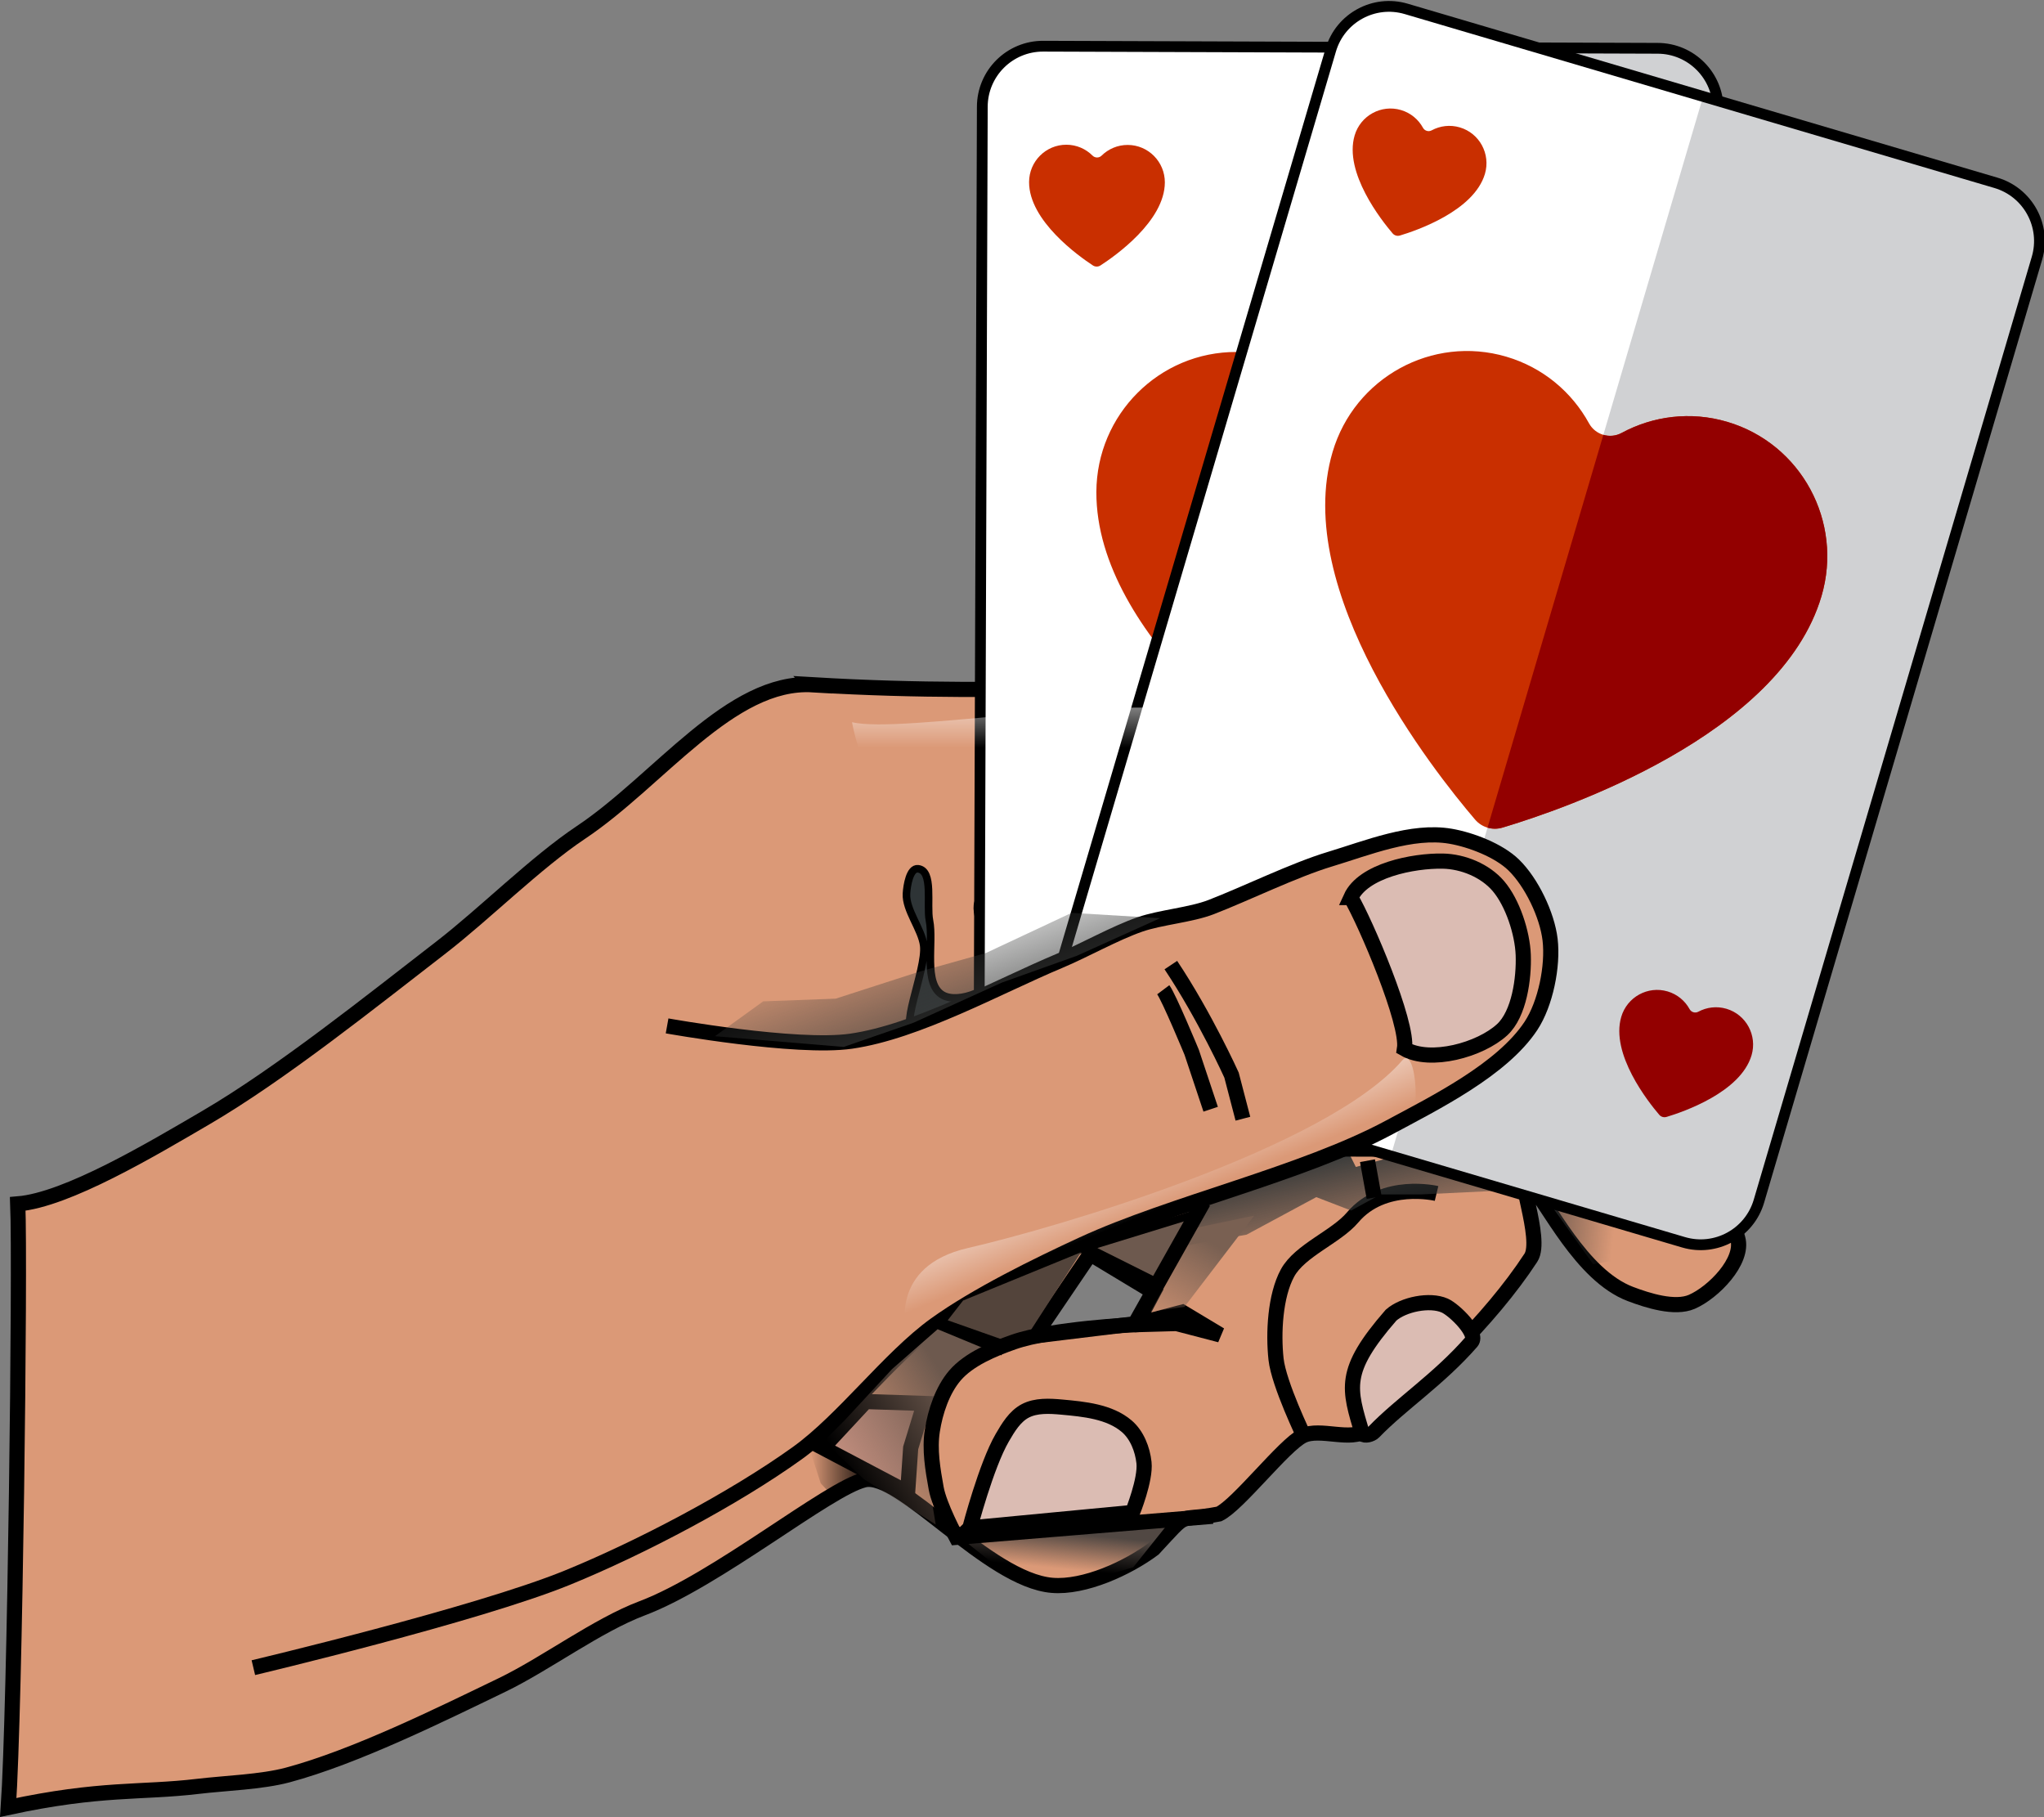 <?xml version="1.0" encoding="UTF-8" standalone="no"?>
<!-- Created with Inkscape (http://www.inkscape.org/) -->

<svg
   xmlns:dc="http://purl.org/dc/elements/1.1/"
   xmlns:cc="http://creativecommons.org/ns#"
   xmlns:rdf="http://www.w3.org/1999/02/22-rdf-syntax-ns#"
   xmlns:svg="http://www.w3.org/2000/svg"
   xmlns="http://www.w3.org/2000/svg"
   xmlns:xlink="http://www.w3.org/1999/xlink"
   xmlns:sodipodi="http://sodipodi.sourceforge.net/DTD/sodipodi-0.dtd"
   xmlns:inkscape="http://www.inkscape.org/namespaces/inkscape"
   width="505.48"
   height="449.272"
   id="svg5655"
   sodipodi:version="0.32"
   inkscape:version="0.92.0 r15299"
   sodipodi:docname="hand_with_cards.svg"
   inkscape:output_extension="org.inkscape.output.svg.inkscape"
   version="1.0">
  <rect width="100%" height="100%" fill="#808080" stroke="none"/>
  <sodipodi:namedview
     id="base"
     pagecolor="#ffffff"
     bordercolor="#666666"
     borderopacity="1.0"
     inkscape:pageopacity="0.0"
     inkscape:pageshadow="2"
     inkscape:zoom="0.5"
     inkscape:cx="30.848076"
     inkscape:cy="54.236617"
     inkscape:document-units="px"
     inkscape:current-layer="g4649"
     showgrid="false"
     showguides="true"
     inkscape:guide-bbox="true"
     inkscape:window-width="1920"
     inkscape:window-height="1017"
     inkscape:window-x="-8"
     inkscape:window-y="-8"
     inkscape:window-maximized="1"
     fit-margin-top="0"
     fit-margin-left="0"
     fit-margin-right="0"
     fit-margin-bottom="0" />
  <defs
     id="defs5657">
    <linearGradient
       inkscape:collect="always"
       id="linearGradient6706">
      <stop
         style="stop-color:#ffffff;stop-opacity:1;"
         offset="0"
         id="stop6708" />
      <stop
         style="stop-color:#ffffff;stop-opacity:0;"
         offset="1"
         id="stop6710" />
    </linearGradient>
    <linearGradient
       inkscape:collect="always"
       id="linearGradient6682">
      <stop
         style="stop-color:#555753;stop-opacity:1;"
         offset="0"
         id="stop6684" />
      <stop
         style="stop-color:#555753;stop-opacity:0;"
         offset="1"
         id="stop6686" />
    </linearGradient>
    <linearGradient
       inkscape:collect="always"
       id="linearGradient6670">
      <stop
         style="stop-color:#ffffff;stop-opacity:1;"
         offset="0"
         id="stop6672" />
      <stop
         style="stop-color:#ffffff;stop-opacity:0;"
         offset="1"
         id="stop6674" />
    </linearGradient>
    <linearGradient
       inkscape:collect="always"
       id="linearGradient6660">
      <stop
         style="stop-color:#ffffff;stop-opacity:1;"
         offset="0"
         id="stop6662" />
      <stop
         style="stop-color:#ffffff;stop-opacity:0;"
         offset="1"
         id="stop6664" />
    </linearGradient>
    <linearGradient
       inkscape:collect="always"
       id="linearGradient9895">
      <stop
         style="stop-color:#796052;stop-opacity:1;"
         offset="0"
         id="stop9897" />
      <stop
         style="stop-color:#796052;stop-opacity:0;"
         offset="1"
         id="stop9899" />
    </linearGradient>
    <linearGradient
       inkscape:collect="always"
       id="linearGradient6445">
      <stop
         style="stop-color:#6d594e;stop-opacity:1;"
         offset="0"
         id="stop6447" />
      <stop
         style="stop-color:#6d594e;stop-opacity:0;"
         offset="1"
         id="stop6449" />
    </linearGradient>
    <linearGradient
       inkscape:collect="always"
       id="linearGradient6375">
      <stop
         style="stop-color:#514843;stop-opacity:1;"
         offset="0"
         id="stop6377" />
      <stop
         style="stop-color:#514843;stop-opacity:0"
         offset="1"
         id="stop6379" />
    </linearGradient>
    <linearGradient
       inkscape:collect="always"
       id="linearGradient6361">
      <stop
         style="stop-color:#3a3b3a;stop-opacity:1;"
         offset="0"
         id="stop6363" />
      <stop
         style="stop-color:#3a3b3a;stop-opacity:0;"
         offset="1"
         id="stop6365" />
    </linearGradient>
    <linearGradient
       inkscape:collect="always"
       id="linearGradient6329">
      <stop
         style="stop-color:#000000;stop-opacity:1;"
         offset="0"
         id="stop6331" />
      <stop
         style="stop-color:#000000;stop-opacity:0;"
         offset="1"
         id="stop6333" />
    </linearGradient>
    <linearGradient
       inkscape:collect="always"
       id="linearGradient6319">
      <stop
         style="stop-color:#363939;stop-opacity:1;"
         offset="0"
         id="stop6321" />
      <stop
         style="stop-color:#363939;stop-opacity:0;"
         offset="1"
         id="stop6323" />
    </linearGradient>
    <linearGradient
       inkscape:collect="always"
       id="linearGradient6301">
      <stop
         style="stop-color:#3b3c3b;stop-opacity:1;"
         offset="0"
         id="stop6303" />
      <stop
         style="stop-color:#3b3c3b;stop-opacity:0;"
         offset="1"
         id="stop6305" />
    </linearGradient>
    <linearGradient
       inkscape:collect="always"
       id="linearGradient6267">
      <stop
         style="stop-color:#2e3436;stop-opacity:1;"
         offset="0"
         id="stop6269" />
      <stop
         style="stop-color:#2e3436;stop-opacity:0;"
         offset="1"
         id="stop6271" />
    </linearGradient>
    <inkscape:perspective
       sodipodi:type="inkscape:persp3d"
       inkscape:vp_x="0 : 526.18109 : 1"
       inkscape:vp_y="0 : 1000 : 0"
       inkscape:vp_z="744.09448 : 526.18109 : 1"
       inkscape:persp3d-origin="372.04724 : 350.78739 : 1"
       id="perspective5663" />
    <inkscape:perspective
       id="perspective5709"
       inkscape:persp3d-origin="372.04724 : 350.78739 : 1"
       inkscape:vp_z="744.09448 : 526.18109 : 1"
       inkscape:vp_y="0 : 1000 : 0"
       inkscape:vp_x="0 : 526.18109 : 1"
       sodipodi:type="inkscape:persp3d" />
    <radialGradient
       inkscape:collect="always"
       xlink:href="#linearGradient6267"
       id="radialGradient6423"
       gradientUnits="userSpaceOnUse"
       gradientTransform="matrix(0.092,-0.141,0.574,0.374,119.506,578.748)"
       cx="272.461"
       cy="353.099"
       fx="272.461"
       fy="353.099"
       r="114.07" />
    <linearGradient
       inkscape:collect="always"
       xlink:href="#linearGradient6301"
       id="linearGradient6425"
       gradientUnits="userSpaceOnUse"
       x1="202.233"
       y1="323.335"
       x2="188.798"
       y2="324.749"
       gradientTransform="matrix(-1.876,0,0,1.876,782.695,-389.599)" />
    <linearGradient
       inkscape:collect="always"
       xlink:href="#linearGradient6319"
       id="linearGradient6427"
       gradientUnits="userSpaceOnUse"
       x1="220.971"
       y1="321.921"
       x2="217.082"
       y2="338.715"
       gradientTransform="matrix(-1.876,0,0,1.876,781.866,-386.283)" />
    <linearGradient
       inkscape:collect="always"
       xlink:href="#linearGradient6329"
       id="linearGradient6429"
       gradientUnits="userSpaceOnUse"
       gradientTransform="matrix(-1.673,0,0,1.817,725.852,-365.96)"
       x1="288.5"
       y1="365.362"
       x2="297.75"
       y2="365.362" />
    <linearGradient
       inkscape:collect="always"
       xlink:href="#linearGradient6361"
       id="linearGradient6431"
       gradientUnits="userSpaceOnUse"
       gradientTransform="matrix(-1.876,0,0,1.876,829.447,-280.179)"
       x1="301.228"
       y1="256.867"
       x2="309.006"
       y2="234.947" />
    <linearGradient
       inkscape:collect="always"
       xlink:href="#linearGradient6375"
       id="linearGradient6433"
       gradientUnits="userSpaceOnUse"
       gradientTransform="matrix(-1.876,0,0,1.876,784.021,-386.947)"
       x1="260.953"
       y1="373.716"
       x2="261.422"
       y2="378.489" />
    <linearGradient
       inkscape:collect="always"
       xlink:href="#linearGradient6445"
       id="linearGradient6451"
       x1="244"
       y1="625.737"
       x2="259"
       y2="634.737"
       gradientUnits="userSpaceOnUse"
       gradientTransform="matrix(-1.876,0,0,1.876,719.173,-897.325)" />
    <linearGradient
       inkscape:collect="always"
       xlink:href="#linearGradient9895"
       id="linearGradient9901"
       x1="210.364"
       y1="607.327"
       x2="218.408"
       y2="620.408"
       gradientUnits="userSpaceOnUse"
       gradientTransform="matrix(-1.876,0,0,1.876,720.579,-897.794)" />
    <linearGradient
       inkscape:collect="always"
       xlink:href="#linearGradient6301"
       id="linearGradient6135"
       gradientUnits="userSpaceOnUse"
       gradientTransform="matrix(-1.876,0,0,1.876,803.908,51.635)"
       x1="202.233"
       y1="323.335"
       x2="188.798"
       y2="324.749" />
    <linearGradient
       inkscape:collect="always"
       xlink:href="#linearGradient6319"
       id="linearGradient6137"
       gradientUnits="userSpaceOnUse"
       gradientTransform="matrix(-1.876,0,0,1.876,803.079,54.951)"
       x1="220.971"
       y1="321.921"
       x2="217.082"
       y2="338.715" />
    <linearGradient
       inkscape:collect="always"
       xlink:href="#linearGradient6329"
       id="linearGradient6139"
       gradientUnits="userSpaceOnUse"
       gradientTransform="matrix(-1.673,0,0,1.817,747.065,75.275)"
       x1="288.5"
       y1="365.362"
       x2="297.75"
       y2="365.362" />
    <linearGradient
       inkscape:collect="always"
       xlink:href="#linearGradient6361"
       id="linearGradient6141"
       gradientUnits="userSpaceOnUse"
       gradientTransform="matrix(-1.876,0,0,1.876,850.66,161.056)"
       x1="301.228"
       y1="256.867"
       x2="309.006"
       y2="234.947" />
    <linearGradient
       inkscape:collect="always"
       xlink:href="#linearGradient6375"
       id="linearGradient6143"
       gradientUnits="userSpaceOnUse"
       gradientTransform="matrix(-1.876,0,0,1.876,805.234,54.288)"
       x1="260.953"
       y1="373.716"
       x2="261.422"
       y2="378.489" />
    <linearGradient
       inkscape:collect="always"
       xlink:href="#linearGradient9895"
       id="linearGradient6145"
       gradientUnits="userSpaceOnUse"
       gradientTransform="matrix(-1.876,0,0,1.876,741.793,-456.559)"
       x1="210.364"
       y1="607.327"
       x2="218.408"
       y2="620.408" />
    <linearGradient
       inkscape:collect="always"
       xlink:href="#linearGradient6445"
       id="linearGradient6147"
       gradientUnits="userSpaceOnUse"
       gradientTransform="matrix(-1.876,0,0,1.876,740.386,-456.09)"
       x1="244"
       y1="625.737"
       x2="259"
       y2="634.737" />
    <radialGradient
       inkscape:collect="always"
       xlink:href="#linearGradient6660"
       id="radialGradient6666"
       cx="168.268"
       cy="693.445"
       fx="168.268"
       fy="693.445"
       r="57.5"
       gradientTransform="matrix(1,0,0,0.67,0,235.224)"
       gradientUnits="userSpaceOnUse" />
    <radialGradient
       inkscape:collect="always"
       xlink:href="#linearGradient6670"
       id="radialGradient6678"
       cx="148.522"
       cy="647.451"
       fx="148.522"
       fy="647.451"
       r="92.522"
       gradientTransform="matrix(0.894,0.447,-0.692,1.382,463.558,-314.105)"
       gradientUnits="userSpaceOnUse" />
    <radialGradient
       inkscape:collect="always"
       xlink:href="#linearGradient6682"
       id="radialGradient6688"
       cx="227.64"
       cy="707.89"
       fx="227.64"
       fy="707.89"
       r="94.453"
       gradientTransform="matrix(1.328,0,0,0.378,-69.4,485.719)"
       gradientUnits="userSpaceOnUse" />
    <radialGradient
       inkscape:collect="always"
       xlink:href="#linearGradient6670"
       id="radialGradient6692"
       gradientUnits="userSpaceOnUse"
       gradientTransform="matrix(0.894,0.447,-0.692,1.382,635.558,-420.105)"
       cx="148.522"
       cy="647.451"
       fx="148.522"
       fy="647.451"
       r="92.522" />
    <linearGradient
       inkscape:collect="always"
       xlink:href="#linearGradient6706"
       id="linearGradient6712"
       x1="303.867"
       y1="549.756"
       x2="303.867"
       y2="559.678"
       gradientUnits="userSpaceOnUse" />
    <linearGradient
       inkscape:collect="always"
       xlink:href="#linearGradient6706"
       id="linearGradient6716"
       gradientUnits="userSpaceOnUse"
       x1="321.191"
       y1="583.698"
       x2="326.141"
       y2="571.699"
       gradientTransform="matrix(1,0,0,-1,13.435,1243.1)" />
    <linearGradient
       inkscape:collect="always"
       xlink:href="#linearGradient6301"
       id="linearGradient6770"
       gradientUnits="userSpaceOnUse"
       gradientTransform="matrix(-1.876,0,0,1.876,986.695,522.401)"
       x1="202.233"
       y1="323.335"
       x2="188.798"
       y2="324.749" />
    <linearGradient
       inkscape:collect="always"
       xlink:href="#linearGradient6319"
       id="linearGradient6772"
       gradientUnits="userSpaceOnUse"
       gradientTransform="matrix(-1.876,0,0,1.876,985.866,525.717)"
       x1="220.971"
       y1="321.921"
       x2="217.082"
       y2="338.715" />
    <linearGradient
       inkscape:collect="always"
       xlink:href="#linearGradient6329"
       id="linearGradient6774"
       gradientUnits="userSpaceOnUse"
       gradientTransform="matrix(-1.673,0,0,1.817,929.852,546.04)"
       x1="288.5"
       y1="365.362"
       x2="297.75"
       y2="365.362" />
    <linearGradient
       inkscape:collect="always"
       xlink:href="#linearGradient6361"
       id="linearGradient6776"
       gradientUnits="userSpaceOnUse"
       gradientTransform="matrix(-1.876,0,0,1.876,1033.447,631.821)"
       x1="301.228"
       y1="256.867"
       x2="309.006"
       y2="234.947" />
    <linearGradient
       inkscape:collect="always"
       xlink:href="#linearGradient6375"
       id="linearGradient6778"
       gradientUnits="userSpaceOnUse"
       gradientTransform="matrix(-1.876,0,0,1.876,988.021,525.053)"
       x1="260.953"
       y1="373.716"
       x2="261.422"
       y2="378.489" />
    <linearGradient
       inkscape:collect="always"
       xlink:href="#linearGradient9895"
       id="linearGradient6780"
       gradientUnits="userSpaceOnUse"
       gradientTransform="matrix(-1.876,0,0,1.876,924.579,14.206)"
       x1="210.364"
       y1="607.327"
       x2="218.408"
       y2="620.408" />
    <linearGradient
       inkscape:collect="always"
       xlink:href="#linearGradient6445"
       id="linearGradient6782"
       gradientUnits="userSpaceOnUse"
       gradientTransform="matrix(-1.876,0,0,1.876,923.173,14.675)"
       x1="244"
       y1="625.737"
       x2="259"
       y2="634.737" />
    <clipPath
       id="clipPath">
      <path
         style="fill:#db9977;fill-opacity:1;fill-rule:evenodd;stroke:#000000;stroke-width:3.751;stroke-linecap:butt;stroke-linejoin:miter;stroke-miterlimit:4;stroke-dasharray:none;stroke-opacity:1"
         d="m 293.947,1259.144 c 0,0 55.24,-13.096 77.683,-22.263 17.954,-7.333 41.091,-19.475 56.842,-30.789 11.351,-8.154 22.766,-23.566 34.105,-31.737 10.112,-7.286 25.153,-14.678 36.473,-19.895 22.1,-10.183 54.352,-17.381 75.789,-28.895 11.395,-6.12 27.921,-14.314 35.052,-25.105 3.612,-5.465 5.504,-14.81 4.737,-21.316 -0.722,-6.122 -4.583,-14.173 -9,-18.474 -3.691,-3.594 -10.554,-6.237 -15.631,-7.105 -9.562,-1.635 -20.555,2.882 -29.842,5.684 -8.827,2.664 -20.766,8.522 -29.368,11.842 -5.048,1.948 -12.41,2.501 -17.526,4.263 -6.194,2.133 -13.852,6.471 -19.895,9 -15.313,6.408 -35.2,17.54 -51.631,19.895 -13.551,1.942 -45.473,-3.789 -45.473,-3.789"
         id="path6732"
         sodipodi:nodetypes="csssssssssssssss"
         inkscape:connector-curvature="0" />
    </clipPath>
    <filter
       id="filter"
       height="2"
       width="2"
       x="-0.5"
       y="-0.5">
      <feGaussianBlur
         stdDeviation="5.0"
         id="feGaussianBlur6855" />
    </filter>
    <clipPath
       id="clipPath7">
      <path
         style="fill:#db9977;fill-opacity:1;fill-rule:evenodd;stroke:#000000;stroke-width:3.751;stroke-linecap:butt;stroke-linejoin:miter;stroke-miterlimit:4;stroke-dasharray:none;stroke-opacity:1"
         d="m 432.273,1016.111 c 54.952,3.246 78.865,-1.896 152.516,2.872 28.482,1.844 53.94,46.715 58.732,74.851 3.288,19.302 11.669,38.103 17.526,59.201 1.551,5.587 -6.051,13.345 -11.371,15.65 -4.205,1.822 -10.896,-0.31 -15.181,-1.934 -12.285,-4.656 -20.415,-22.604 -25.087,-27.432 -3.855,-3.984 3.501,13.822 0.469,18.464 -10.162,15.555 -26.699,31.139 -40.737,42.613 -3.646,2.98 -11.425,-0.672 -15.65,1.407 -4.692,2.308 -16.028,17.096 -20.75,19.343 -10.865,2.082 -6.825,-1.473 -16.178,8.616 -6.412,4.785 -17.114,9.695 -25.087,9.027 -15.914,-1.333 -37.542,-28.223 -46.423,-26.084 -8.915,2.147 -36.496,24.803 -54.981,31.769 -11.069,4.171 -23.928,13.795 -34.583,18.933 -15.547,7.497 -36.376,17.801 -53.046,22.274 -6.503,1.745 -15.529,2.015 -22.215,2.813 -14.055,1.678 -23.997,0.277 -46.892,5.217 1.671,-24.035 2.987,-134.003 2.345,-149.233 12.163,-0.992 33.189,-13.551 46.423,-21.277 18.632,-10.877 41.182,-28.965 58.263,-42.144 10.631,-8.203 23.414,-20.973 34.583,-28.428 19.342,-12.911 36.981,-37.729 57.325,-36.517 z m 68.638,140.734 -14.185,21.277 25.556,-4.748 4.279,-7.092 z"
         id="path6718"
         sodipodi:nodetypes="csssssssssccssssssccssscccccc"
         inkscape:connector-curvature="0" />
    </clipPath>
    <filter
       y="-0.5"
       x="-0.5"
       width="2"
       height="2"
       id="filtern">
      <feGaussianBlur
         id="feGaussianBlur7186"
         stdDeviation="5.0" />
    </filter>
    <radialGradient
       inkscape:collect="always"
       xlink:href="#linearGradient6670"
       id="radialGradient7466"
       gradientUnits="userSpaceOnUse"
       gradientTransform="matrix(0.894,0.447,-0.692,1.382,465.558,-210.105)"
       cx="148.522"
       cy="647.451"
       fx="148.522"
       fy="647.451"
       r="92.522" />
    <radialGradient
       inkscape:collect="always"
       xlink:href="#linearGradient6682"
       id="radialGradient7468"
       gradientUnits="userSpaceOnUse"
       gradientTransform="matrix(1.328,0,0,0.378,-75.4,593.719)"
       cx="227.64"
       cy="707.89"
       fx="227.64"
       fy="707.89"
       r="94.453" />
    <linearGradient
       inkscape:collect="always"
       xlink:href="#linearGradient6706"
       id="linearGradient7470"
       gradientUnits="userSpaceOnUse"
       x1="303.867"
       y1="549.756"
       x2="303.867"
       y2="559.678"
       gradientTransform="translate(-20,-440)" />
    <linearGradient
       inkscape:collect="always"
       xlink:href="#linearGradient6706"
       id="linearGradient7472"
       gradientUnits="userSpaceOnUse"
       gradientTransform="matrix(1,0,0,-1,-6.565,803.1)"
       x1="321.191"
       y1="583.698"
       x2="326.141"
       y2="571.699" />
    <linearGradient
       inkscape:collect="always"
       xlink:href="#linearGradient6445"
       id="linearGradient7474"
       gradientUnits="userSpaceOnUse"
       gradientTransform="matrix(-1.876,0,0,1.876,747.173,-353.325)"
       x1="244"
       y1="625.737"
       x2="259"
       y2="634.737" />
    <linearGradient
       inkscape:collect="always"
       xlink:href="#linearGradient9895"
       id="linearGradient7476"
       gradientUnits="userSpaceOnUse"
       gradientTransform="matrix(-1.876,0,0,1.876,748.579,-353.794)"
       x1="210.364"
       y1="607.327"
       x2="218.408"
       y2="620.408" />
    <linearGradient
       inkscape:collect="always"
       xlink:href="#linearGradient6375"
       id="linearGradient7478"
       gradientUnits="userSpaceOnUse"
       gradientTransform="matrix(-1.876,0,0,1.876,812.021,157.053)"
       x1="260.953"
       y1="373.716"
       x2="261.422"
       y2="378.489" />
    <linearGradient
       inkscape:collect="always"
       xlink:href="#linearGradient6361"
       id="linearGradient7480"
       gradientUnits="userSpaceOnUse"
       gradientTransform="matrix(-1.876,0,0,1.876,857.447,263.821)"
       x1="301.228"
       y1="256.867"
       x2="309.006"
       y2="234.947" />
    <linearGradient
       inkscape:collect="always"
       xlink:href="#linearGradient6329"
       id="linearGradient7482"
       gradientUnits="userSpaceOnUse"
       gradientTransform="matrix(-1.673,0,0,1.817,753.852,178.04)"
       x1="288.5"
       y1="365.362"
       x2="297.75"
       y2="365.362" />
    <linearGradient
       inkscape:collect="always"
       xlink:href="#linearGradient6319"
       id="linearGradient7484"
       gradientUnits="userSpaceOnUse"
       gradientTransform="matrix(-1.876,0,0,1.876,809.866,157.717)"
       x1="220.971"
       y1="321.921"
       x2="217.082"
       y2="338.715" />
    <linearGradient
       inkscape:collect="always"
       xlink:href="#linearGradient6301"
       id="linearGradient7486"
       gradientUnits="userSpaceOnUse"
       gradientTransform="matrix(-1.876,0,0,1.876,810.695,154.401)"
       x1="202.233"
       y1="323.335"
       x2="188.798"
       y2="324.749" />
    <clipPath
       clipPathUnits="userSpaceOnUse"
       id="clipPath4550">
      <path
         id="path4552"
         d="m 365.523,126.45 h -64.702 v 234.105 h 64.7 c 7.111,0 12.874,-5.765 12.874,-12.874 V 139.326 c 0.002,-7.111 -5.762,-12.876 -12.872,-12.876 z"
         style="fill:#d0d1d3"
         inkscape:connector-curvature="0" />
    </clipPath>
  </defs>
  <g
     inkscape:label="Capa 1"
     inkscape:groupmode="layer"
     id="layer1"
     transform="translate(-27.29,65.201)">
    <path
       sodipodi:nodetypes="csssssssssccssssssccssscccccc"
       id="path6383"
       d="m 228.273,104.111 c 54.952,3.246 78.865,-1.896 152.516,2.872 28.482,1.844 53.94,46.715 58.732,74.851 3.288,19.303 11.669,38.103 17.526,59.201 1.551,5.587 -6.051,13.345 -11.371,15.65 -4.205,1.822 -10.896,-0.31 -15.181,-1.934 -12.285,-4.656 -20.415,-22.604 -25.087,-27.432 -3.855,-3.984 3.501,13.822 0.469,18.464 -10.162,15.555 -26.699,31.139 -40.737,42.613 -3.646,2.98 -11.425,-0.672 -15.65,1.407 -4.692,2.308 -16.028,17.096 -20.75,19.343 -10.865,2.082 -6.825,-1.473 -16.178,8.616 -6.412,4.785 -17.114,9.695 -25.087,9.027 -15.914,-1.334 -37.542,-28.223 -46.423,-26.084 -8.915,2.147 -36.496,24.803 -54.981,31.769 -11.069,4.172 -23.928,13.795 -34.583,18.933 -15.547,7.497 -36.376,17.801 -53.046,22.274 -6.503,1.745 -15.529,2.015 -22.215,2.814 -14.055,1.678 -23.997,0.277 -46.892,5.217 1.671,-24.035 2.987,-134.003 2.345,-149.234 12.163,-0.992 33.189,-13.551 46.423,-21.277 18.632,-10.877 41.182,-28.965 58.263,-42.144 10.631,-8.203 23.414,-20.973 34.583,-28.428 19.342,-12.911 36.981,-37.729 57.325,-36.517 z m 68.638,140.734 -13.747,20.277 25.236,-3.068 4.162,-7.772 z"
       style="fill:#db9977;fill-opacity:1;fill-rule:evenodd;stroke:#000000;stroke-width:3.751;stroke-linecap:butt;stroke-linejoin:miter;stroke-miterlimit:4;stroke-dasharray:none;stroke-opacity:1"
       inkscape:connector-curvature="0" />
    <path
       sodipodi:nodetypes="csccss"
       id="path6385"
       d="m 391.179,266.595 c 1.763,-2.02 -4.162,-7.898 -6.612,-8.986 -3.694,-1.64 -10.228,-0.301 -13.263,2.368 -12.172,13.97 -10.438,18.085 -7.105,29.368 0.617,0.606 2.243,0.149 2.842,-0.474 6.706,-6.964 16.08,-13.046 24.139,-22.277 z"
       style="fill:#dbbcb3;fill-opacity:1;fill-rule:evenodd;stroke:#000000;stroke-width:3.751;stroke-linecap:butt;stroke-linejoin:miter;stroke-miterlimit:4;stroke-dasharray:none;stroke-opacity:1"
       inkscape:connector-curvature="0" />
    <path
       id="path6387"
       d="m 267.13,312.599 40.227,-3.832 c 0,0 3.295,-8.127 2.842,-12.316 -0.357,-3.3 -1.74,-6.843 -4.263,-9 -4.254,-3.636 -10.532,-4.231 -16.105,-4.737 -3.004,-0.273 -6.329,-0.455 -9,0.947 -2.578,1.354 -4.22,4.115 -5.684,6.632 -3.972,6.83 -8.016,22.306 -8.016,22.306 z"
       style="fill:#dbbcb3;fill-opacity:1;fill-rule:evenodd;stroke:#000000;stroke-width:3.751;stroke-linecap:butt;stroke-linejoin:miter;stroke-miterlimit:4;stroke-dasharray:none;stroke-opacity:1"
       inkscape:connector-curvature="0"
       sodipodi:nodetypes="ccsssssc" />
    <path
       sodipodi:nodetypes="cssss"
       id="path6389"
       d="m 382.549,229.894 c 0,0 -13.064,-3.151 -20.747,5.921 -4.104,4.846 -13.069,8.159 -16.105,13.737 -3.085,5.666 -3.541,14.902 -2.842,21.316 0.671,6.157 7.072,19.397 7.072,19.397"
       style="fill:none;fill-rule:evenodd;stroke:#000000;stroke-width:3.751;stroke-linecap:butt;stroke-linejoin:miter;stroke-miterlimit:4;stroke-dasharray:none;stroke-opacity:1"
       inkscape:connector-curvature="0" />
    <path
       sodipodi:nodetypes="cssssssssssssss"
       id="path6395"
       d="m 312.567,162.873 c 4.513,-1.893 -11.14,-3.73 -14.684,-7.105 -2.579,-2.456 -2.312,-11.566 -5.684,-10.421 -6.946,2.36 8.397,18.449 3.789,24.158 -3.129,3.877 -12.13,3.19 -16.579,0.947 -4.4,-2.217 -4.368,-15.414 -9,-13.737 -3.497,1.266 0.416,8.735 1.421,12.316 0.55,1.959 3.595,4.268 2.842,6.158 -1.699,4.266 -10.195,7.911 -14.21,5.684 -4.924,-2.731 -2.207,-12.953 -3.316,-18.474 -0.774,-3.853 1.066,-12.37 -2.842,-12.789 -2.023,-0.217 -2.73,4.126 -2.842,6.158 -0.224,4.038 3.755,8.777 4.263,12.789 0.77,6.077 -7.018,22.857 -1.421,20.368 19.009,-8.453 44.237,-20.171 58.263,-26.052 z"
       style="fill:#2e3436;fill-rule:evenodd;stroke:#000000;stroke-width:1.876px;stroke-linecap:butt;stroke-linejoin:miter;stroke-opacity:1"
       inkscape:connector-curvature="0" />
    <path
       id="path6411"
       d="m 417.298,206.262 -17.242,5.305 4.642,12.6 16.579,23.21 11.274,-1.989 1.326,-13.263 z"
       style="fill:url(#linearGradient6425);fill-opacity:1;fill-rule:evenodd;stroke:none;stroke-width:1px;stroke-linecap:butt;stroke-linejoin:miter;stroke-opacity:1"
       inkscape:connector-curvature="0" />
    <path
       id="path6393"
       d="M 403.988,225.873 400.672,210.715"
       style="fill:none;fill-rule:evenodd;stroke:#000000;stroke-width:3.751;stroke-linecap:butt;stroke-linejoin:miter;stroke-miterlimit:4;stroke-dasharray:none;stroke-opacity:1"
       inkscape:connector-curvature="0" />
    <path
       id="path6413"
       d="m 399.227,213.226 3.647,15.75 -24.205,1.161 h -9.947 l -7.295,3.979 -8.621,-3.316 -17.242,9.284 -18.568,3.316 c 0,0 1.989,-9.284 5.305,-10.61 3.316,-1.326 38.463,-13.097 38.463,-13.097 l 1.824,3.647 z"
       style="fill:url(#linearGradient6427);fill-opacity:1;fill-rule:evenodd;stroke:none;stroke-width:1px;stroke-linecap:butt;stroke-linejoin:miter;stroke-opacity:1"
       sodipodi:nodetypes="ccccccccsccc"
       inkscape:connector-curvature="0" />
    <path
       style="fill:none;fill-rule:evenodd;stroke:#000000;stroke-width:3.751;stroke-linecap:butt;stroke-linejoin:miter;stroke-miterlimit:4;stroke-dasharray:none;stroke-opacity:1"
       d="m 367.12,230.91 -1.658,-9.118"
       id="path9903"
       sodipodi:nodetypes="cc"
       inkscape:connector-curvature="0" />
    <g
       transform="matrix(1.166,0.004,-0.004,1.166,-277.484,-279.043)"
       id="g4649">
      <path
         inkscape:connector-curvature="0"
         style="fill:#ffffff"
         d="m 483.299,425.639 h 130.319 c 7.111,0 12.874,-5.765 12.874,-12.874 V 204.41 c 0,-7.111 -5.765,-12.874 -12.874,-12.874 h -130.319 c -7.111,0 -12.874,5.765 -12.874,12.874 v 208.355 c 0,7.109 5.764,12.874 12.874,12.874 z"
         id="path4637" />
      <path
         inkscape:connector-curvature="0"
         style="fill:#d0d1d3"
         d="m 613.619,191.534 h -64.702 v 234.105 h 64.7 c 7.111,0 12.874,-5.765 12.874,-12.874 V 204.41 c 0.002,-7.111 -5.762,-12.876 -12.872,-12.876 z"
         id="path4639" />
      <path
         inkscape:connector-curvature="0"
         style="fill:#c92f00;fill-opacity:1;stroke-width:0.471"
         d="m 602.94,286.032 c 0,-16.457 -13.264,-29.797 -29.625,-29.797 -8.11,0 -15.452,3.282 -20.799,8.594 -1.983,1.969 -5.214,1.969 -7.197,0 -5.347,-5.311 -12.689,-8.594 -20.799,-8.594 -16.361,0 -29.625,13.34 -29.625,29.797 v 0 c 0,30.774 39.628,58.771 51.003,66.173 1.839,1.197 4.199,1.197 6.038,0 11.375,-7.402 51.003,-35.398 51.003,-66.173"
         id="path4641" />
      <path
         transform="translate(248.096,65.084)"
         id="path4643"
         d="m 354.844,220.948 c 0,-16.457 -13.264,-29.797 -29.625,-29.797 -8.11,0 -15.452,3.282 -20.799,8.594 -1.983,1.969 -5.214,1.969 -7.197,0 -5.347,-5.311 -12.689,-8.594 -20.799,-8.594 -16.361,0 -29.625,13.34 -29.625,29.797 v 0 c 0,30.774 39.628,58.771 51.003,66.173 1.839,1.197 4.199,1.197 6.038,0 11.375,-7.402 51.003,-35.398 51.003,-66.173"
         style="fill:#930000;fill-opacity:1;stroke-width:0.471"
         inkscape:connector-curvature="0"
         clip-path="url(#clipPath4550)" />
      <path
         id="path4645"
         d="m 616.245,383.54 c 0,-4.386 -3.535,-7.941 -7.896,-7.941 -2.161,0 -4.118,0.875 -5.543,2.29 -0.528,0.525 -1.39,0.525 -1.918,0 -1.425,-1.416 -3.382,-2.29 -5.543,-2.29 -4.361,0 -7.896,3.555 -7.896,7.941 v 0 c 0,8.202 10.561,15.663 13.593,17.636 0.49,0.319 1.119,0.319 1.609,0 3.031,-1.973 13.593,-9.434 13.593,-17.636"
         style="fill:#930000;fill-opacity:1;stroke-width:0.125"
         inkscape:connector-curvature="0" />
      <path
         inkscape:connector-curvature="0"
         style="fill:#c92f00;fill-opacity:1;stroke-width:0.125"
         d="m 509.196,220.354 c 0,-4.386 -3.535,-7.941 -7.896,-7.941 -2.161,0 -4.118,0.875 -5.543,2.29 -0.528,0.525 -1.39,0.525 -1.918,0 -1.425,-1.416 -3.382,-2.29 -5.543,-2.29 -4.361,0 -7.896,3.555 -7.896,7.941 v 0 c 0,8.202 10.561,15.663 13.593,17.636 0.49,0.319 1.119,0.319 1.609,0 3.031,-1.973 13.593,-9.434 13.593,-17.636"
         id="path4647" />
      <path
         id="path4653"
         d="m 483.299,425.639 h 130.319 c 7.111,0 12.874,-5.765 12.874,-12.874 V 204.41 c 0,-7.111 -5.765,-12.874 -12.874,-12.874 h -130.319 c -7.111,0 -12.874,5.765 -12.874,12.874 v 208.355 c 0,7.109 5.764,12.874 12.874,12.874 z"
         style="fill:none;stroke:#000000;stroke-width:2.286;stroke-miterlimit:4;stroke-dasharray:none;stroke-opacity:1"
         inkscape:connector-curvature="0" />
    </g>
    <g
       id="g4621"
       transform="matrix(1.119,0.33,-0.33,1.119,-102.56,-436.822)">
      <path
         id="path8"
         d="m 483.299,425.639 h 130.319 c 7.111,0 12.874,-5.765 12.874,-12.874 V 204.41 c 0,-7.111 -5.765,-12.874 -12.874,-12.874 h -130.319 c -7.111,0 -12.874,5.765 -12.874,12.874 v 208.355 c 0,7.109 5.764,12.874 12.874,12.874 z"
         style="fill:#ffffff"
         inkscape:connector-curvature="0" />
      <path
         id="path10"
         d="m 613.619,191.534 h -64.702 v 234.105 h 64.7 c 7.111,0 12.874,-5.765 12.874,-12.874 V 204.41 c 0.002,-7.111 -5.762,-12.876 -12.872,-12.876 z"
         style="fill:#d0d1d3"
         inkscape:connector-curvature="0" />
      <path
         id="path2"
         d="m 602.94,286.032 c 0,-16.457 -13.264,-29.797 -29.625,-29.797 -8.11,0 -15.452,3.282 -20.799,8.594 -1.983,1.969 -5.214,1.969 -7.197,0 -5.347,-5.311 -12.689,-8.594 -20.799,-8.594 -16.361,0 -29.625,13.34 -29.625,29.797 v 0 c 0,30.774 39.628,58.771 51.003,66.173 1.839,1.197 4.199,1.197 6.038,0 11.375,-7.402 51.003,-35.398 51.003,-66.173"
         style="fill:#c92f00;fill-opacity:1;stroke-width:0.471"
         inkscape:connector-curvature="0" />
      <path
         clip-path="url(#clipPath4550)"
         inkscape:connector-curvature="0"
         style="fill:#930000;fill-opacity:1;stroke-width:0.471"
         d="m 354.844,220.948 c 0,-16.457 -13.264,-29.797 -29.625,-29.797 -8.11,0 -15.452,3.282 -20.799,8.594 -1.983,1.969 -5.214,1.969 -7.197,0 -5.347,-5.311 -12.689,-8.594 -20.799,-8.594 -16.361,0 -29.625,13.34 -29.625,29.797 v 0 c 0,30.774 39.628,58.771 51.003,66.173 1.839,1.197 4.199,1.197 6.038,0 11.375,-7.402 51.003,-35.398 51.003,-66.173"
         id="path4546"
         transform="translate(248.096,65.084)" />
      <path
         inkscape:connector-curvature="0"
         style="fill:#930000;fill-opacity:1;stroke-width:0.125"
         d="m 616.245,383.54 c 0,-4.386 -3.535,-7.941 -7.896,-7.941 -2.161,0 -4.118,0.875 -5.543,2.29 -0.528,0.525 -1.39,0.525 -1.918,0 -1.425,-1.416 -3.382,-2.29 -5.543,-2.29 -4.361,0 -7.896,3.555 -7.896,7.941 v 0 c 0,8.202 10.561,15.663 13.593,17.636 0.49,0.319 1.119,0.319 1.609,0 3.031,-1.973 13.593,-9.434 13.593,-17.636"
         id="path4554" />
      <path
         id="path4556"
         d="m 509.196,220.354 c 0,-4.386 -3.535,-7.941 -7.896,-7.941 -2.161,0 -4.118,0.875 -5.543,2.29 -0.528,0.525 -1.39,0.525 -1.918,0 -1.425,-1.416 -3.382,-2.29 -5.543,-2.29 -4.361,0 -7.896,3.555 -7.896,7.941 v 0 c 0,8.202 10.561,15.663 13.593,17.636 0.49,0.319 1.119,0.319 1.609,0 3.031,-1.973 13.593,-9.434 13.593,-17.636"
         style="fill:#c92f00;fill-opacity:1;stroke-width:0.125"
         inkscape:connector-curvature="0" />
      <path
         inkscape:connector-curvature="0"
         style="fill:none;stroke:#000000;stroke-width:2.286;stroke-miterlimit:4;stroke-dasharray:none;stroke-opacity:1"
         d="m 483.299,425.639 h 130.319 c 7.111,0 12.874,-5.765 12.874,-12.874 V 204.41 c 0,-7.111 -5.765,-12.874 -12.874,-12.874 h -130.319 c -7.111,0 -12.874,5.765 -12.874,12.874 v 208.355 c 0,7.109 5.764,12.874 12.874,12.874 z"
         id="path4651" />
    </g>
    <path
       sodipodi:nodetypes="csssssssssssssss"
       id="path6403"
       d="m 89.947,347.144 c 0,0 55.24,-13.096 77.683,-22.263 17.954,-7.333 41.091,-19.475 56.842,-30.789 11.351,-8.154 22.766,-23.566 34.105,-31.737 10.112,-7.286 25.153,-14.678 36.473,-19.895 22.1,-10.183 54.352,-17.381 75.789,-28.894 11.395,-6.12 27.921,-14.314 35.052,-25.105 3.612,-5.465 5.504,-14.81 4.737,-21.316 -0.722,-6.122 -4.583,-14.173 -9,-18.474 -3.691,-3.593 -10.554,-6.237 -15.631,-7.105 -9.562,-1.635 -20.555,2.882 -29.842,5.684 -8.827,2.664 -20.766,8.522 -29.368,11.842 -5.048,1.948 -12.41,2.501 -17.526,4.263 -6.194,2.133 -13.852,6.471 -19.895,9 -15.313,6.408 -35.2,17.54 -51.631,19.895 -13.551,1.942 -45.473,-3.789 -45.473,-3.789"
       style="fill:#db9977;fill-opacity:1;fill-rule:evenodd;stroke:#000000;stroke-width:3.751;stroke-linecap:butt;stroke-linejoin:miter;stroke-miterlimit:4;stroke-dasharray:none;stroke-opacity:1"
       inkscape:connector-curvature="0" />
    <path
       sodipodi:nodetypes="ccssssc"
       id="path6405"
       d="m 361.356,156.716 c 3.598,6.106 14.285,31.047 13.263,37.421 6.415,3.659 18.728,0.269 24.158,-4.737 4.234,-3.903 5.417,-12.719 5.21,-18.474 -0.195,-5.436 -2.621,-12.92 -6.158,-17.052 -3.267,-3.817 -8.713,-6.062 -13.737,-6.158 -7.307,-0.139 -19.701,2.322 -22.737,9 z"
       style="fill:#dbbcb3;fill-opacity:1;fill-rule:evenodd;stroke:#000000;stroke-width:3.751;stroke-linecap:butt;stroke-linejoin:miter;stroke-miterlimit:4;stroke-dasharray:none;stroke-opacity:1"
       inkscape:connector-curvature="0" />
    <path
       id="path6407"
       d="m 316.84,173.428 c 8.441,12.661 15.005,27.197 15.005,27.197 l 2.814,10.785"
       style="fill:none;fill-rule:evenodd;stroke:#000000;stroke-width:3.751;stroke-linecap:butt;stroke-linejoin:miter;stroke-miterlimit:4;stroke-dasharray:none;stroke-opacity:1"
       inkscape:connector-curvature="0" />
    <path
       id="path6409"
       d="m 314.964,179.524 c 1.407,1.876 7.034,15.474 7.034,15.474 l 4.689,14.068"
       style="fill:none;fill-rule:evenodd;stroke:#000000;stroke-width:3.751;stroke-linecap:butt;stroke-linejoin:miter;stroke-miterlimit:4;stroke-dasharray:none;stroke-opacity:1"
       inkscape:connector-curvature="0" />
    <path
       id="path6415"
       d="m 243.22,300.197 -8.783,-5.905 -3.764,-3.634 -2.928,3.18 2.509,7.723 3.346,3.634 7.11,-4.997 z"
       style="fill:url(#linearGradient6429);fill-opacity:1;fill-rule:evenodd;stroke:none;stroke-width:1px;stroke-linecap:butt;stroke-linejoin:miter;stroke-opacity:1"
       inkscape:connector-curvature="0" />
    <path
       id="path6417"
       d="m 307.83,262.346 11.823,-3.106 9.378,5.627 -10.785,-2.814 z"
       style="fill:none;fill-rule:evenodd;stroke:#000000;stroke-width:3.751;stroke-linecap:butt;stroke-linejoin:miter;stroke-miterlimit:4;stroke-dasharray:none;stroke-opacity:1"
       inkscape:connector-curvature="0"
       sodipodi:nodetypes="ccccc" />
    <path
       id="path6419"
       d="m 314.178,161.831 -20.558,9.284 -18.568,6.632 -21.884,9.947 -17.242,5.968 -31.831,-2.653 11.937,-8.621 17.905,-0.663 20.558,-6.632 16.579,-4.642 21.221,-9.947 z"
       style="fill:url(#linearGradient6431);fill-opacity:1;fill-rule:evenodd;stroke:none;stroke-width:1px;stroke-linecap:butt;stroke-linejoin:miter;stroke-opacity:1"
       inkscape:connector-curvature="0" />
    <path
       id="path6421"
       d="m 316.83,310.709 -50.731,5.305 9.616,7.626 10.942,2.984 7.626,-0.332 13.263,-3.979 z"
       style="fill:url(#linearGradient6433);fill-opacity:1;fill-rule:evenodd;stroke:none;stroke-width:1px;stroke-linecap:butt;stroke-linejoin:miter;stroke-opacity:1"
       inkscape:connector-curvature="0" />
    <path
       style="fill:#6d594e;fill-opacity:1;fill-rule:evenodd;stroke:#000000;stroke-width:1.876px;stroke-linecap:butt;stroke-linejoin:miter;stroke-opacity:1"
       d="m 322.025,235.221 -8.621,16.579 -17.242,-8.621 z"
       id="path6439"
       inkscape:connector-curvature="0" />
    <path
       style="fill:#53443b;fill-opacity:1;fill-rule:evenodd;stroke:none;stroke-width:1px;stroke-linecap:butt;stroke-linejoin:miter;stroke-opacity:1"
       d="m 294.642,244.424 -29.179,11.937 -4.642,5.968 7.295,5.968 13.263,-3.316 z"
       id="path6441"
       inkscape:connector-curvature="0" />
    <path
       style="fill:none;fill-rule:evenodd;stroke:#000000;stroke-width:3.751;stroke-linecap:butt;stroke-linejoin:miter;stroke-miterlimit:4;stroke-dasharray:none;stroke-opacity:1"
       d="m 275.575,268.15 -15.943,-5.627"
       id="path9881"
       inkscape:connector-curvature="0" />
    <path
       style="fill:none;fill-rule:evenodd;stroke:#000000;stroke-width:3.751;stroke-linecap:butt;stroke-linejoin:miter;stroke-miterlimit:4;stroke-dasharray:none;stroke-opacity:1"
       d="m 243.22,299.098 -14.068,-8.441"
       id="path9883"
       inkscape:connector-curvature="0" />
    <path
       style="fill:url(#linearGradient9901);fill-opacity:1;fill-rule:evenodd;stroke:none;stroke-width:1px;stroke-linecap:butt;stroke-linejoin:miter;stroke-opacity:1"
       d="m 337.443,235.387 -17.242,22.547 -9.284,1.326 12.268,-20.889 z"
       id="path9885"
       inkscape:connector-curvature="0" />
    <path
       style="fill:#c28e7e;fill-opacity:1;fill-rule:evenodd;stroke:#000000;stroke-width:3.751;stroke-linecap:butt;stroke-linejoin:miter;stroke-miterlimit:4;stroke-dasharray:none;stroke-opacity:1"
       d="m 230.763,292.756 20.986,11.07 0.755,-11.023 3.363,-10.989 -14.495,-0.474 z"
       id="path9905"
       sodipodi:nodetypes="cccccc"
       inkscape:connector-curvature="0" />
    <path
       style="fill:url(#linearGradient6451);fill-opacity:1;fill-rule:evenodd;stroke:none;stroke-width:1px;stroke-linecap:butt;stroke-linejoin:miter;stroke-opacity:1"
       d="m 272.762,269.087 -13.599,-5.627 -11.254,9.847 -11.723,12.661 -5.158,5.158 9.847,9.378 17.819,11.254 -1.876,-11.254 -0.938,-12.192 5.627,-13.599 8.441,-5.627 z"
       id="path6443"
       inkscape:connector-curvature="0" />
    <path
       style="opacity:0.5;fill:url(#linearGradient7470);fill-opacity:1;fill-rule:evenodd;stroke:none;stroke-width:1px;stroke-linecap:butt;stroke-linejoin:miter;stroke-opacity:1"
       d="m 238,113.362 c 12,3 68.117,-7.459 88,-2 5.207,1.43 4.747,20.575 0,18 -25.835,-14.014 -59.371,-2.545 -82,-4 -4.017,-0.258 -6,-12 -6,-12 z"
       id="path6694"
       sodipodi:nodetypes="cssss"
       inkscape:connector-curvature="0" />
    <path
       sodipodi:nodetypes="cssss"
       id="path6714"
       d="m 251.435,263.88 c 12,-3 102.765,-43.453 122.648,-48.912 5.207,-1.43 3.523,-22.092 0,-18 -18.764,21.792 -85.357,41.345 -107.456,46.426 -19.573,4.501 -15.192,20.485 -15.192,20.485 z"
       style="opacity:0.5;fill:url(#linearGradient7472);fill-opacity:1;fill-rule:evenodd;stroke:none;stroke-width:1px;stroke-linecap:butt;stroke-linejoin:miter;stroke-opacity:1"
       inkscape:connector-curvature="0" />
    <path
       sodipodi:nodetypes="ccsssscc"
       id="path6391"
       d="m 324.883,232.031 -17.052,30.316 c 0,0 -20.356,0.95 -29.842,4.263 -5.011,1.75 -11.1,4.269 -14.549,8.303 -3.087,3.61 -4.857,8.944 -5.585,13.638 -0.728,4.691 0.11,9.538 0.947,14.21 0.784,4.377 4.977,12.164 4.977,12.164 l 63.392,-5.215"
       style="fill:none;fill-rule:evenodd;stroke:#000000;stroke-width:3.751;stroke-linecap:butt;stroke-linejoin:miter;stroke-miterlimit:4;stroke-dasharray:none;stroke-opacity:1"
       inkscape:connector-curvature="0" />
  </g>
</svg>
